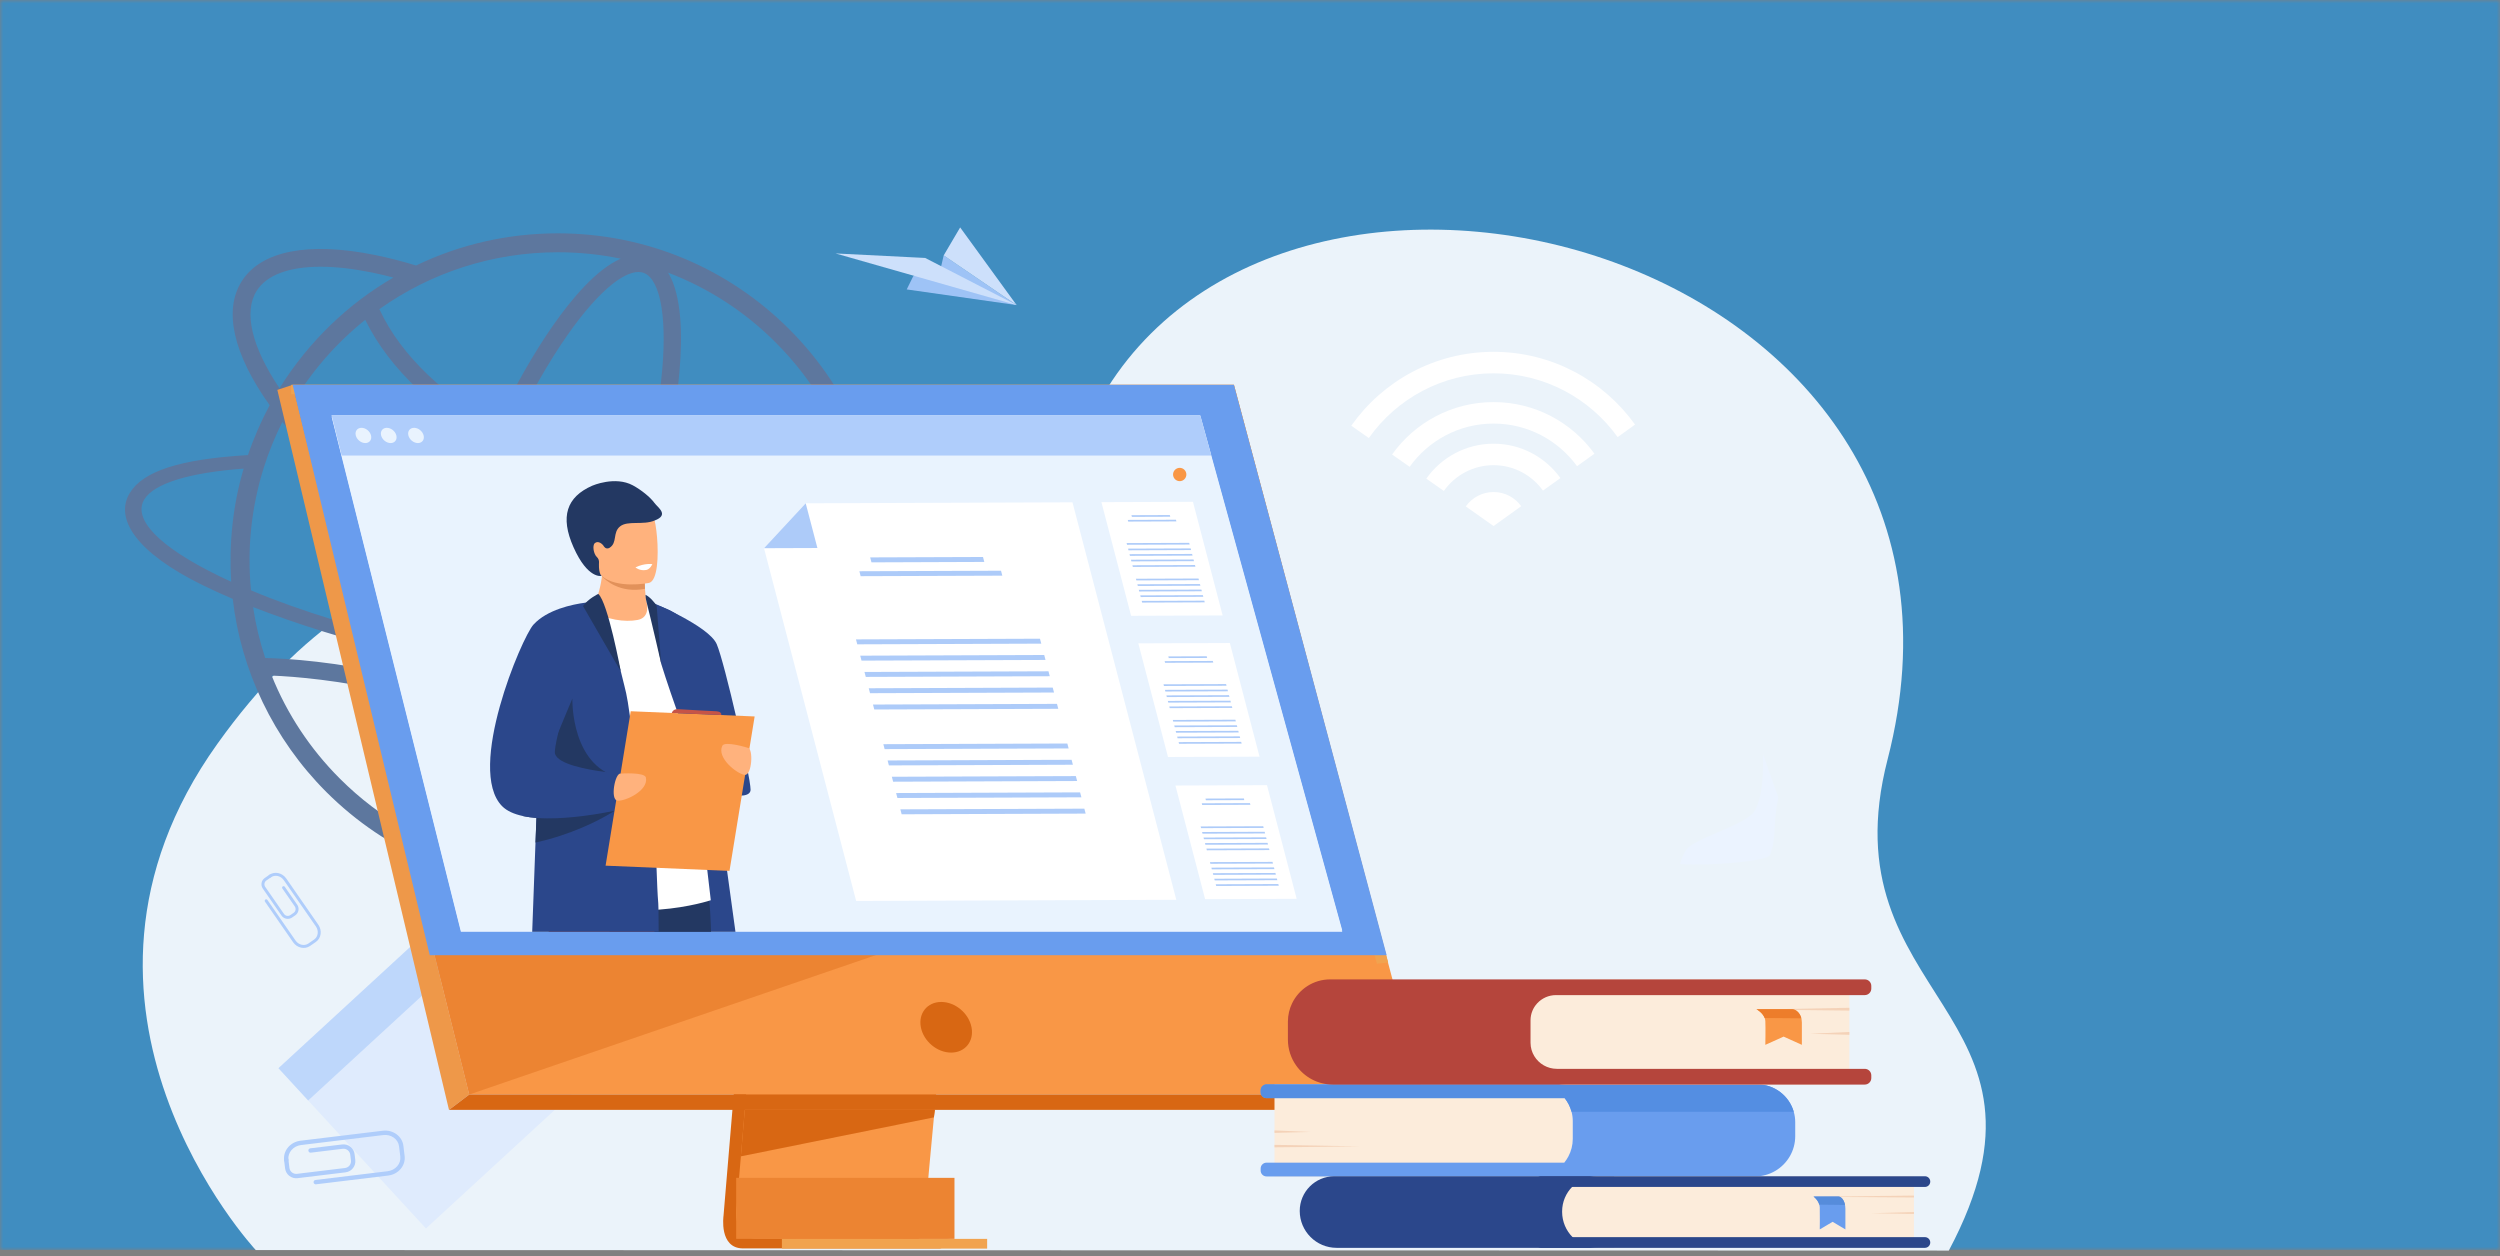 <svg width="400" height="201" viewBox="0 0 400 201" fill="none" xmlns="http://www.w3.org/2000/svg">
<rect x="0" y="0" width="400" height="201" fill="#808080" stroke="none"/>
<mask id="mask0" mask-type="alpha" maskUnits="userSpaceOnUse" x="0" y="0" width="400" height="200">
<rect width="400" height="200" fill="#C4C4C4"/>
</mask>
<g mask="url(#mask0)">
<rect opacity="0.5" width="400" height="200" fill="#009AFF"/>
</g>
<path d="M40.922 200.009C40.922 200.009 4.691 161.109 34.794 118.995C61.504 81.628 92.644 84.182 115.492 99.346C125.223 105.804 153.278 100.142 177.156 62.12C209.722 10.268 322.599 41.717 302.018 121.491C292.058 160.097 332.33 161.5 311.81 200.091L40.922 200.009Z" fill="#EBF3FA"/>
<path d="M70.195 147.314L93.793 172.954L68.153 196.552L44.555 170.912L70.195 147.314Z" fill="#DFEBFD"/>
<path d="M70.195 147.314L74.947 152.478L49.307 176.076L44.555 170.912L70.195 147.314Z" fill="#BED7FB"/>
<path d="M145.076 46.309L162.657 48.816L150.99 40.864L150.398 43.413L146.121 44.188L145.076 46.309Z" fill="#9EC3F6"/>
<path d="M162.658 48.816L148.028 41.272L133.688 40.551L162.658 48.816Z" fill="#CDE0FB"/>
<path d="M150.99 40.864L162.658 48.817L153.626 36.388L150.99 40.864Z" fill="#CDE0FB"/>
<path d="M243.39 80.993L238.969 84.167L234.523 81.027C235.507 79.641 237.136 78.725 238.969 78.725C240.79 78.725 242.406 79.618 243.39 80.993Z" fill="white"/>
<path d="M238.967 70.992C234.522 70.992 230.592 73.203 228.209 76.583L231.017 78.553C232.78 76.055 235.69 74.429 238.967 74.429C242.221 74.429 245.108 76.033 246.873 78.496L249.669 76.491C247.273 73.157 243.366 70.992 238.967 70.992Z" fill="white"/>
<path d="M238.968 56.292C229.563 56.292 221.245 60.967 216.205 68.115L219.011 70.086C223.433 63.831 230.731 59.73 238.968 59.73C247.138 59.73 254.39 63.762 258.824 69.937L261.607 67.932C256.554 60.887 248.295 56.292 238.968 56.292Z" fill="white"/>
<path d="M238.969 64.335C232.278 64.335 226.343 67.645 222.734 72.721L225.542 74.691C228.531 70.51 233.436 67.772 238.969 67.772C244.456 67.772 249.325 70.464 252.327 74.588L255.111 72.595C251.491 67.588 245.601 64.335 238.969 64.335Z" fill="white"/>
<path d="M124.122 124.574C121.397 127.309 118.394 129.685 115.151 131.686C107.292 125.942 98.895 121.025 90.146 117.045C91.349 114.841 92.534 112.514 93.692 110.084C101.699 111.145 109.397 111.782 116.426 111.946C118.261 111.999 120.041 111.999 121.769 111.986C126.249 111.933 130.237 111.667 133.654 111.189C131.26 116.147 128.057 120.64 124.122 124.574ZM74.298 136.717C77.947 134.803 81.613 130.411 84.436 126.364C85.893 124.277 87.348 121.967 88.785 119.473C97.068 123.224 105.033 127.833 112.515 133.202C100.182 139.792 86.293 140.538 74.298 136.717ZM43.467 108.095C47.263 108.248 54.3 108.823 63.288 110.869C63.931 111.015 64.574 111.169 65.217 111.325C64.754 114.024 64.412 116.602 64.202 119.025C63.803 123.617 63.774 128.912 65.055 132.692C61.157 130.497 57.582 127.782 54.374 124.574C49.592 119.793 45.912 114.193 43.467 108.095ZM66.464 105.048C66.195 106.247 65.947 107.429 65.719 108.592C65.115 108.446 64.51 108.301 63.904 108.164C53.673 105.835 45.995 105.361 42.436 105.281C41.555 102.626 40.907 99.91 40.496 97.138C47.467 99.819 55.312 102.391 66.464 105.048ZM34.9 92.086C25.475 87.487 21.168 83.048 23.096 79.897C24.651 77.345 30.314 75.617 38.981 74.979C37.234 80.875 36.626 87.006 36.987 93.07C36.269 92.751 35.578 92.419 34.9 92.086ZM45.175 67.522L45.177 67.518C51.269 75.134 60.249 82.919 70.741 89.67C69.253 94.198 67.984 98.648 66.96 102.913C58.261 100.808 48.149 97.831 40.164 94.453C39.502 87.831 40.223 81.128 42.211 74.806C42.983 72.354 44.007 69.827 45.175 67.522ZM41.069 46.536C42.672 43.99 46.256 42.677 51.287 42.677C53.694 42.677 56.433 42.978 59.444 43.589C60.587 43.821 61.754 44.093 62.942 44.406H62.945C55.761 48.561 49.434 54.574 44.724 62.112L44.721 62.115C40.275 55.513 38.938 49.916 41.069 46.536ZM89.255 40.363C92.672 40.363 96.032 40.707 99.317 41.39C95.442 43.077 91.487 47.77 88.484 52.075C85.41 56.48 82.341 61.872 79.443 67.908C71.621 63.656 64.232 57.141 60.7 49.464C68.946 43.6 78.864 40.363 89.255 40.363ZM124.122 54.813C130.519 61.209 134.762 68.892 136.908 76.927C125.539 77.758 115.121 77.496 105.809 76.149C107.287 70.111 108.282 64.431 108.718 59.414C109.2 53.874 109.142 47.311 106.895 43.618C113.403 46.118 119.215 49.891 124.122 54.813ZM102.372 78.407C101.093 83.219 99.518 88.23 97.683 93.29C96.975 95.24 96.243 97.16 95.49 99.042C88.596 96.511 81.279 92.89 74.086 88.419C74.457 87.332 74.841 86.242 75.237 85.15C76.942 80.448 78.793 75.924 80.733 71.686C87.523 74.978 94.877 77.101 102.372 78.407ZM102.984 43.659C104.497 44.207 105.265 46.378 105.643 48.103C106.24 50.828 106.348 54.657 105.955 59.174C105.525 64.118 104.535 69.734 103.061 75.712C95.816 74.466 88.576 72.411 81.91 69.176C84.751 63.251 87.755 57.967 90.759 53.662C93.353 49.944 95.89 47.074 98.095 45.365C99.246 44.473 100.795 43.519 102.151 43.519C102.439 43.519 102.719 43.562 102.984 43.659ZM58.439 51.173C62.403 59.294 70.042 65.985 78.262 70.423C76.271 74.762 74.374 79.394 72.63 84.204C72.304 85.101 71.988 85.995 71.679 86.888C61.261 80.107 52.441 72.326 46.655 64.796L46.653 64.792C49.707 59.584 53.685 54.984 58.439 51.173ZM75.856 104.901C73.758 104.469 71.69 104.018 69.658 103.55C70.615 99.57 71.79 95.421 73.162 91.192C80.293 95.576 87.545 99.141 94.412 101.672C93.55 103.729 92.665 105.734 91.762 107.675C86.546 106.926 81.21 105.999 75.856 104.901ZM87.601 115.919C81.343 113.223 74.909 110.994 68.411 109.274C68.64 108.095 68.891 106.896 69.164 105.677C70.971 106.088 72.804 106.486 74.659 106.868C80.089 107.979 85.506 108.922 90.808 109.685C89.758 111.858 88.686 113.94 87.601 115.919ZM69.936 134.781C68.423 134.232 67.655 132.062 67.278 130.336C66.681 127.61 66.573 123.783 66.966 119.266C67.164 116.981 67.484 114.553 67.913 112.012C74.113 113.664 80.253 115.789 86.231 118.35C84.885 120.672 83.523 122.825 82.161 124.777C79.567 128.496 77.03 131.365 74.825 133.074C73.429 134.155 71.449 135.329 69.936 134.781ZM134.73 108.822C131.182 109.461 126.755 109.833 121.584 109.886C113.559 109.984 104.344 109.35 94.633 108.07C95.45 106.292 96.251 104.463 97.033 102.594C100.046 103.602 102.971 104.401 105.76 104.967C108.955 105.615 111.872 105.935 114.474 105.935C120.576 105.935 124.946 104.174 127.104 100.747C127.46 100.184 127.75 99.584 127.974 98.952H124.864C124.811 99.047 124.756 99.14 124.699 99.231C123.096 101.777 119.513 103.092 114.482 103.091C112.075 103.091 109.335 102.79 106.325 102.179C103.7 101.646 100.948 100.899 98.111 99.957C98.86 98.084 99.588 96.175 100.291 94.236C102.186 89.009 103.809 83.827 105.122 78.851C115.761 80.42 126.878 80.466 137.555 79.662C138.23 82.937 138.571 86.289 138.571 89.694C138.571 96.327 137.282 102.76 134.73 108.822ZM147.239 100.248L143.184 100.155C144.487 101.843 144.78 103.399 143.968 104.715C143.158 106.057 141.217 107.161 138.32 107.998C140.513 102.162 141.617 96.008 141.617 89.694C141.617 76.038 136.303 62.672 126.276 52.673C116.57 42.967 103.45 37.333 89.255 37.333C81.284 37.333 73.582 39.1 66.577 42.477L66.57 42.481C64.318 41.794 62.125 41.23 60.008 40.802C49.325 38.634 41.743 40.132 38.663 45.02C35.733 49.67 37.328 56.67 43.144 64.832L43.142 64.837C41.842 67.237 40.592 70.085 39.672 72.812C28.745 73.464 22.896 75.387 20.77 78.869C18.297 82.924 21.674 88.364 32.481 93.655C33.969 94.386 35.565 95.104 37.239 95.822C38.534 107.198 43.716 118.223 52.221 126.728C57.033 131.527 62.629 135.303 68.864 137.948C87.962 146.004 110.73 142.231 126.276 126.728C130.955 122.049 134.664 116.599 137.282 110.564C142.612 109.461 146.122 107.733 147.518 105.447C148.488 103.864 148.369 102.11 147.239 100.248Z" fill="#5D779E"/>
<path d="M123.004 108.42L115.763 194.519C115.763 194.519 115.004 199.737 118.886 199.747C125.27 199.762 150.656 199.747 150.656 199.747C150.656 199.747 145.853 198.66 145.911 196.216C145.98 193.334 154.374 107.606 154.374 107.606L123.004 108.42Z" fill="#D86713"/>
<path d="M152.715 198.185C151.46 198.188 127.213 198.264 120.997 198.185C118.287 198.151 117.813 195.776 117.79 194.238C117.778 193.502 117.872 192.958 117.872 192.958L118.061 190.719L118.541 185.015L118.965 179.977L119.509 173.501L119.967 168.036L125.113 106.857L156.483 106.044C156.483 106.044 152.947 141.92 150.447 168.036C150.168 170.946 149.902 173.735 149.656 176.34C149.576 177.172 149.5 177.985 149.426 178.776C149.194 181.247 148.982 183.516 148.797 185.52C148.7 186.575 148.61 187.557 148.53 188.455C148.21 191.978 148.023 194.227 148.021 194.654C148.02 194.903 148.04 195.135 148.082 195.351C148.596 198.095 152.244 198.185 152.715 198.185Z" fill="#F99746"/>
<path d="M46.82 61.569L64.458 132.417L66.873 142.12L75.088 175.119H227.708L197.429 61.569H46.82Z" fill="#F99746"/>
<path d="M46.819 61.569L44.375 62.384L71.838 177.584L75.088 175.119L46.819 61.569Z" fill="#EE9849"/>
<path d="M71.838 177.584H223.519L227.706 175.119H75.088L71.838 177.584Z" fill="#D86713"/>
<path d="M125.104 199.779H157.944V198.219H125.104V199.779Z" fill="#F1A34F"/>
<path d="M220.314 154.195L195.55 63.07H46.576V61.569H197.429L222.11 153.993L220.314 154.195Z" fill="#F1A34F"/>
<path d="M149.596 177.583L149.427 178.776L118.541 185.015L118.965 179.977L119.167 177.583H149.596Z" fill="#D86713"/>
<path d="M117.791 198.219H152.716V188.455H117.791V198.219Z" fill="#EC8432"/>
<path d="M132.025 198.221C130.834 198.221 129.674 198.22 128.57 198.219H136.003C134.664 198.22 133.326 198.221 132.025 198.221Z" fill="#E78B37"/>
<path d="M75.088 175.119L66.873 142.12L142.131 152.132L75.088 175.119" fill="#EC8432"/>
<path d="M46.818 61.568H197.426L221.864 152.828H68.761L46.818 61.568Z" fill="#699DEE"/>
<path d="M155.443 164.363C155.008 162.126 152.841 160.312 150.603 160.312C148.365 160.312 146.903 162.126 147.338 164.363C147.773 166.602 149.941 168.416 152.178 168.416C154.416 168.416 155.879 166.602 155.443 164.363Z" fill="#D86713"/>
<path d="M214.762 148.873H73.747L57.776 85.255L56.553 80.377L55.508 76.216L54.672 72.884L53.059 66.458H192.042L192.138 66.811L193.812 72.884L194.731 76.216L195.878 80.377L197.224 85.255L214.762 148.873Z" fill="#E9F3FE"/>
<path d="M214.762 149.091H73.747L57.776 85.472L56.553 80.594L55.508 76.433L54.672 73.101L53.059 66.675H192.042L192.138 67.028L193.812 73.101L194.731 76.433L195.878 80.594L197.224 85.472L214.762 149.091Z" fill="#E9F3FE"/>
<path d="M193.812 72.884H54.672L53.059 66.457H191.989L192.14 66.81L193.812 72.884Z" fill="#AFCDFB"/>
<path d="M56.924 69.67C56.756 68.997 57.166 68.45 57.84 68.45C58.514 68.45 59.196 68.997 59.364 69.67C59.532 70.344 59.122 70.891 58.448 70.891C57.775 70.891 57.092 70.344 56.924 69.67Z" fill="#E9F3FE"/>
<path d="M60.977 69.67C60.809 68.997 61.219 68.45 61.893 68.45C62.566 68.45 63.249 68.997 63.417 69.67C63.584 70.344 63.175 70.891 62.501 70.891C61.827 70.891 61.145 70.344 60.977 69.67Z" fill="#E9F3FE"/>
<path d="M65.34 69.67C65.172 68.997 65.582 68.45 66.256 68.45C66.93 68.45 67.612 68.997 67.78 69.67C67.948 70.344 67.538 70.891 66.864 70.891C66.191 70.891 65.508 70.344 65.34 69.67Z" fill="#E9F3FE"/>
<path d="M117.674 149.091H103.73C103.597 148.001 103.479 146.849 103.373 145.647C103.186 143.492 103.043 141.173 102.937 138.762C102.912 138.205 102.89 137.644 102.869 137.078C102.842 136.359 102.819 135.631 102.798 134.9C102.764 133.658 102.738 132.402 102.718 131.138L102.717 131.134C102.693 129.523 102.681 127.9 102.677 126.285V126.284C102.676 125.88 102.676 125.476 102.676 125.075V125.074C102.676 124.694 102.677 124.318 102.678 123.941C102.69 120.463 102.743 117.051 102.817 113.879C102.977 106.858 103.237 101.01 103.376 98.198V98.197C103.431 97.043 103.468 96.401 103.468 96.401L103.472 96.403C103.503 96.407 103.715 96.446 104.047 96.526C104.292 96.587 104.602 96.667 104.954 96.775H104.955C105.273 96.871 105.625 96.99 105.994 97.131L105.998 97.132C106.626 97.374 107.303 97.682 107.939 98.069C107.949 98.075 107.959 98.079 107.968 98.084C109.01 98.731 109.95 99.587 110.379 100.719C110.747 101.68 111.609 106.845 112.65 113.705C112.679 113.9 112.708 114.097 112.738 114.296C113.289 117.939 113.884 122.026 114.482 126.2C115.115 130.622 115.748 135.14 116.331 139.325C116.826 142.915 117.287 146.261 117.674 149.091Z" fill="#2B478B"/>
<path d="M113.769 149.091H97.539C97.228 147.752 96.936 146.46 96.677 145.248C95.964 141.909 95.495 139.174 95.52 137.703C95.533 137.014 95.793 136.475 96.24 136.061C96.546 135.776 96.94 135.551 97.403 135.375C98.772 134.854 100.739 134.769 102.798 134.9C103.498 134.944 104.208 135.012 104.908 135.097C108.765 135.565 112.346 136.52 112.346 136.52C112.346 136.52 112.586 137.489 112.868 139.18C113.081 140.45 113.318 142.13 113.494 144.112C113.596 145.264 113.679 146.519 113.725 147.857C113.739 148.26 113.753 148.671 113.769 149.091Z" fill="#233862"/>
<path d="M106.274 137.723L106.112 138.895L105.326 144.589L105.193 145.561L104.705 149.091H87.791C87.66 146.758 87.538 144.484 87.515 142.502C87.513 142.283 87.512 142.067 87.512 141.856C87.512 138.872 87.774 136.66 88.629 136.1C89.599 135.468 92.815 135.641 96.24 136.061C96.582 136.101 96.926 136.147 97.269 136.193C99.266 136.461 101.263 136.793 102.87 137.078C103.703 137.227 104.431 137.363 104.997 137.471C105.796 137.625 106.274 137.723 106.274 137.723Z" fill="#C65447"/>
<path d="M87.512 99.337C87.512 99.337 96.804 93.329 103.469 96.402C104.531 96.891 105.742 98.258 106.61 99.214C109.019 101.869 113.726 144.037 113.726 144.037C113.726 144.037 100.363 148.563 87.512 142.502V99.337Z" fill="white"/>
<path d="M103.996 96.249C103.996 96.249 113.403 100.105 114.677 103.067C115.952 106.029 120.092 124.219 120.092 126.352C120.092 128.486 112.882 126.829 111.722 123.389C110.758 120.533 107.506 111.756 105.792 106.205L103.996 96.249Z" fill="#2B478B"/>
<path d="M102.043 99.187C99.989 99.589 96.972 99.16 94.764 97.705C95.761 95.323 96.17 93.442 96.315 92.226C96.324 92.161 96.33 92.098 96.336 92.038C96.402 91.407 96.393 90.979 96.362 90.783H101.671C101.671 90.783 103.122 91.446 103.122 91.905C103.122 92.151 103.125 92.385 103.129 92.609C103.139 93.22 103.164 93.752 103.196 94.211C103.297 95.7 103.468 96.402 103.468 96.402C103.468 96.402 104.116 98.78 102.043 99.187Z" fill="#FFB27D"/>
<path d="M103.196 94.211C99.174 94.987 96.839 92.789 96.316 92.226C96.241 92.145 96.203 92.097 96.203 92.097C96.246 92.075 96.29 92.057 96.337 92.038C97.834 91.431 101.232 91.913 103.129 92.609C103.14 93.22 103.164 93.752 103.196 94.211Z" fill="#E2915A"/>
<path d="M95.002 89.91C95.721 93.778 100.713 93.651 102.87 93.408C103.477 93.341 103.859 93.263 103.859 93.263C104.543 93.08 104.925 92.002 105.102 90.59C105.455 87.795 105.01 83.693 104.538 82.643C103.827 81.065 102.489 79.357 97.462 80.589C92.434 81.822 94.08 84.953 95.002 89.91Z" fill="#FFB27D"/>
<path d="M104.723 80.485C104.036 79.534 102.58 78.372 101.257 77.656C98.415 76.119 94.777 77.705 94.761 77.711C90.656 79.517 89.584 82.658 91.76 87.551C94.062 92.725 96.254 92.143 96.254 92.143C96.254 92.143 95.789 91.854 95.831 90.241C95.833 90.15 95.837 90.073 95.841 90.007C95.862 89.676 95.746 89.345 95.499 89.124C94.989 88.669 94.74 87.293 95.167 86.909C95.682 86.447 96.406 87.009 96.637 87.441C96.839 87.746 97.201 87.853 97.538 87.639C98.816 86.832 97.986 85.216 99.207 84.228C100.428 83.239 102.906 84.069 104.738 83.281C107.136 82.388 105.241 81.202 104.723 80.485Z" fill="#233862"/>
<path d="M105.385 149.091H85.152C85.297 144.895 85.483 139.886 85.678 134.814C85.728 133.499 85.781 132.179 85.832 130.869C85.855 130.314 85.875 129.762 85.897 129.21C86.344 117.947 86.788 107.776 86.881 107.229C87.094 105.989 87.294 104.934 87.512 104.017C88.147 101.349 88.937 99.886 90.66 98.627C90.828 98.5 92.206 97.806 93.419 97.201C94.411 96.709 95.293 96.278 95.32 96.267V96.266H95.321C95.521 96.362 95.742 96.642 95.976 97.057C96.209 97.47 96.454 98.022 96.706 98.666C97.63 101.042 98.629 104.677 99.323 107.392L99.325 107.401L99.327 107.406V107.407C99.774 109.16 100.094 110.525 100.186 110.917C100.341 111.578 100.545 112.858 100.787 114.59V114.595C101.114 116.959 101.504 120.164 101.917 123.804V123.805C101.96 124.179 102.002 124.557 102.045 124.938C102.093 125.374 102.143 125.816 102.193 126.261V126.263C102.209 126.406 102.224 126.55 102.239 126.693V126.694C102.398 128.136 102.559 129.621 102.718 131.134L102.719 131.138C102.855 132.385 104.746 133.288 104.877 134.558C104.886 134.65 104.896 134.837 104.908 135.097C104.933 135.634 104.962 136.486 104.997 137.471C105.012 137.909 105.027 138.375 105.045 138.85C105.119 140.962 105.21 143.275 105.313 144.388C105.318 144.441 105.323 144.508 105.326 144.589C105.339 144.811 105.348 145.138 105.357 145.549C105.374 146.421 105.382 147.669 105.385 149.091Z" fill="#2B478B"/>
<path d="M91.582 111.769C91.576 111.795 91.26 123.157 99.807 124.538C108.355 125.919 102.676 126.284 102.676 126.284C102.676 126.284 86.593 125.6 86.328 125.176C86.062 124.751 91.582 111.769 91.582 111.769Z" fill="#233862"/>
<path d="M98.805 129.416C98.805 129.416 98.644 129.53 98.337 129.729L98.32 129.738C97.017 130.57 93.146 132.84 87.511 134.361C86.92 134.521 86.308 134.674 85.678 134.813C85.728 133.499 85.78 132.179 85.831 130.869C85.087 130.811 84.374 130.717 83.713 130.576C83.735 130.403 83.759 130.23 83.781 130.056C84.498 129.762 85.21 129.479 85.897 129.21C86.457 128.991 86.998 128.783 87.511 128.591C89.826 127.712 91.542 127.116 91.542 127.116L98.394 129.285L98.805 129.416Z" fill="#233862"/>
<path d="M100.617 129.226C100.617 129.226 99.737 129.446 98.335 129.729L98.321 129.732C95.736 130.25 91.391 130.979 87.51 130.94C86.938 130.933 86.375 130.912 85.83 130.869C85.086 130.811 84.374 130.716 83.712 130.576C82.293 130.276 81.105 129.77 80.328 128.977C74.555 123.097 83.478 101.992 85.355 99.938C87.545 97.541 91.543 96.7 93.751 96.412C93.843 96.4 93.931 96.388 94.017 96.377C94.793 96.285 95.291 96.266 95.319 96.264H95.32C95.32 96.264 95.147 96.822 94.857 97.765C94.744 98.13 94.614 98.554 94.47 99.027C93.115 103.467 90.498 112.194 89.345 117.116C88.922 118.917 88.696 120.208 88.799 120.594C89.249 122.274 93.914 123.139 96.869 123.521C98.102 123.68 99.037 123.755 99.246 123.772C99.261 123.772 99.275 123.773 99.29 123.775L99.461 124.476L99.87 126.157L100.272 127.808L100.617 129.226Z" fill="#2B478B"/>
<path d="M116.72 139.343L96.893 138.507L100.915 113.798L120.743 114.633L116.72 139.343Z" fill="#F99746"/>
<path d="M99.291 123.775C99.291 123.775 103.151 123.506 103.344 124.406C103.796 126.503 100.026 128.225 98.805 128.107C97.584 127.99 98.403 123.635 99.291 123.775Z" fill="#FFB27D"/>
<path d="M119.658 119.651C119.658 119.651 115.965 118.496 115.569 119.327C114.644 121.263 117.913 123.81 119.129 123.978C120.344 124.145 120.554 119.72 119.658 119.651Z" fill="#FFB27D"/>
<path d="M95.721 95.025C95.721 95.025 94.097 95.797 93.283 96.966C93.283 96.966 99.353 107.504 99.326 107.405C99.298 107.306 97.274 96.374 95.721 95.025Z" fill="#233862"/>
<path d="M103.281 95.173C103.816 95.374 104.841 96.424 105.072 97.005L105.794 106.205C105.794 106.205 104.253 99.454 103.469 96.402C103.27 95.626 103.306 95.391 103.281 95.173Z" fill="#233862"/>
<path d="M107.488 114.075C107.488 114.075 107.645 113.389 108.548 113.468C109.45 113.548 114.52 113.798 114.52 113.798C114.52 113.798 115.498 113.782 115.408 114.408L107.488 114.075Z" fill="#C65447"/>
<path d="M101.672 90.783C101.672 90.783 102.33 91.383 103.392 91.196C104.022 91.087 104.374 90.268 104.374 90.268C104.374 90.268 103.164 90.05 101.672 90.783Z" fill="white"/>
<path d="M195.622 98.472L180.977 98.527L176.227 80.344L190.873 80.29L195.622 98.472Z" fill="white"/>
<path d="M187.243 82.678L181.102 82.701L181.031 82.432L187.172 82.409L187.243 82.678Z" fill="#ADCBF9"/>
<path d="M188.223 83.425L180.512 83.454L180.443 83.185L188.153 83.157L188.223 83.425Z" fill="#ADCBF9"/>
<path d="M190.342 87.128L180.327 87.164L180.258 86.895L190.272 86.858L190.342 87.128Z" fill="#ADCBF9"/>
<path d="M190.574 88.012L180.558 88.05L180.488 87.782L190.503 87.744L190.574 88.012Z" fill="#ADCBF9"/>
<path d="M190.806 88.9L180.792 88.936L180.721 88.668L190.736 88.63L190.806 88.9Z" fill="#ADCBF9"/>
<path d="M191.037 89.787L181.022 89.824L180.951 89.555L190.966 89.518L191.037 89.787Z" fill="#ADCBF9"/>
<path d="M191.269 90.672L181.253 90.709L181.184 90.44L191.198 90.403L191.269 90.672Z" fill="#ADCBF9"/>
<path d="M191.833 92.83L181.817 92.867L181.748 92.599L191.762 92.561L191.833 92.83Z" fill="#ADCBF9"/>
<path d="M192.064 93.716L182.05 93.754L181.979 93.485L191.994 93.447L192.064 93.716Z" fill="#ADCBF9"/>
<path d="M192.294 94.604L182.279 94.641L182.209 94.372L192.223 94.334L192.294 94.604Z" fill="#ADCBF9"/>
<path d="M192.527 95.489L182.512 95.527L182.441 95.257L192.456 95.221L192.527 95.489Z" fill="#ADCBF9"/>
<path d="M192.758 96.376L182.744 96.413L182.674 96.144L192.689 96.107L192.758 96.376Z" fill="#ADCBF9"/>
<path d="M201.526 121.066L186.88 121.119L182.131 102.937L196.776 102.883L201.526 121.066Z" fill="white"/>
<path d="M193.143 105.272L187.002 105.296L186.932 105.026L193.074 105.004L193.143 105.272Z" fill="#ADCBF9"/>
<path d="M194.123 106.02L186.413 106.049L186.344 105.78L194.054 105.751L194.123 106.02Z" fill="#ADCBF9"/>
<path d="M196.244 109.72L186.23 109.757L186.158 109.488L196.174 109.451L196.244 109.72Z" fill="#ADCBF9"/>
<path d="M196.474 110.607L186.459 110.644L186.389 110.375L196.404 110.338L196.474 110.607Z" fill="#ADCBF9"/>
<path d="M196.705 111.494L186.691 111.531L186.621 111.262L196.636 111.225L196.705 111.494Z" fill="#ADCBF9"/>
<path d="M196.939 112.38L186.924 112.417L186.854 112.148L196.869 112.111L196.939 112.38Z" fill="#ADCBF9"/>
<path d="M197.169 113.267L187.154 113.304L187.084 113.035L197.098 112.998L197.169 113.267Z" fill="#ADCBF9"/>
<path d="M197.734 115.424L187.718 115.461L187.648 115.192L197.663 115.155L197.734 115.424Z" fill="#ADCBF9"/>
<path d="M197.965 116.31L187.951 116.348L187.881 116.078L197.895 116.042L197.965 116.31Z" fill="#ADCBF9"/>
<path d="M198.197 117.197L188.183 117.234L188.111 116.965L198.127 116.928L198.197 117.197Z" fill="#ADCBF9"/>
<path d="M198.429 118.084L188.414 118.12L188.344 117.852L198.357 117.815L198.429 118.084Z" fill="#ADCBF9"/>
<path d="M198.66 118.971L188.645 119.007L188.576 118.739L198.589 118.701L198.66 118.971Z" fill="#ADCBF9"/>
<path d="M207.466 143.812L192.82 143.866L188.07 125.684L202.717 125.629L207.466 143.812Z" fill="white"/>
<path d="M199.083 128.019L192.943 128.041L192.871 127.772L199.013 127.749L199.083 128.019Z" fill="#ADCBF9"/>
<path d="M200.064 128.766L192.355 128.795L192.283 128.525L199.994 128.497L200.064 128.766Z" fill="#ADCBF9"/>
<path d="M202.185 132.466L192.171 132.503L192.1 132.234L202.115 132.197L202.185 132.466Z" fill="#ADCBF9"/>
<path d="M202.417 133.353L192.401 133.39L192.332 133.12L202.346 133.084L202.417 133.353Z" fill="#ADCBF9"/>
<path d="M202.65 134.239L192.635 134.276L192.564 134.007L202.579 133.97L202.65 134.239Z" fill="#ADCBF9"/>
<path d="M202.88 135.125L192.867 135.163L192.795 134.893L202.811 134.857L202.88 135.125Z" fill="#ADCBF9"/>
<path d="M203.11 136.013L193.096 136.049L193.025 135.781L203.04 135.743L203.11 136.013Z" fill="#ADCBF9"/>
<path d="M203.673 138.171L193.66 138.207L193.588 137.938L203.603 137.901L203.673 138.171Z" fill="#ADCBF9"/>
<path d="M203.907 139.056L193.892 139.094L193.822 138.824L203.836 138.787L203.907 139.056Z" fill="#ADCBF9"/>
<path d="M204.138 139.943L194.124 139.98L194.053 139.711L204.068 139.674L204.138 139.943Z" fill="#ADCBF9"/>
<path d="M204.369 140.83L194.354 140.866L194.283 140.598L204.298 140.56L204.369 140.83Z" fill="#ADCBF9"/>
<path d="M204.602 141.716L194.587 141.753L194.518 141.484L204.531 141.447L204.602 141.716Z" fill="#ADCBF9"/>
<path d="M188.208 143.966L136.985 144.154L122.242 87.714L128.915 80.528L171.597 80.371L188.208 143.966Z" fill="white"/>
<path d="M157.487 89.909L139.434 89.976L139.227 89.184L157.28 89.118L157.487 89.909Z" fill="#ADCBF9"/>
<path d="M160.37 92.106L137.704 92.189L137.498 91.399L160.163 91.315L160.37 92.106Z" fill="#ADCBF9"/>
<path d="M166.603 102.984L137.162 103.092L136.955 102.302L166.396 102.193L166.603 102.984Z" fill="#ADCBF9"/>
<path d="M167.282 105.591L137.842 105.699L137.635 104.908L167.075 104.799L167.282 105.591Z" fill="#ADCBF9"/>
<path d="M167.963 108.196L138.523 108.306L138.316 107.514L167.756 107.406L167.963 108.196Z" fill="#ADCBF9"/>
<path d="M168.645 110.803L139.204 110.911L138.998 110.121L168.437 110.012L168.645 110.803Z" fill="#ADCBF9"/>
<path d="M169.324 113.409L139.884 113.518L139.678 112.727L169.118 112.618L169.324 113.409Z" fill="#ADCBF9"/>
<path d="M170.981 119.751L141.54 119.859L141.334 119.069L170.774 118.96L170.981 119.751Z" fill="#ADCBF9"/>
<path d="M171.662 122.358L142.222 122.466L142.016 121.675L171.456 121.566L171.662 122.358Z" fill="#ADCBF9"/>
<path d="M172.342 124.963L142.901 125.073L142.695 124.281L172.136 124.173L172.342 124.963Z" fill="#ADCBF9"/>
<path d="M173.024 127.57L143.584 127.678L143.377 126.887L172.817 126.779L173.024 127.57Z" fill="#ADCBF9"/>
<path d="M173.703 130.176L144.264 130.285L144.057 129.494L173.497 129.385L173.703 130.176Z" fill="#ADCBF9"/>
<path d="M122.242 87.713L130.784 87.682L128.914 80.528L122.242 87.713Z" fill="#ADCBF9"/>
<path d="M245.619 188.23H203.918V173.501H245.753C249.005 173.501 251.642 176.138 251.642 179.39V182.207C251.642 185.533 248.945 188.23 245.619 188.23Z" fill="#FCECDB"/>
<path d="M287.236 179.561V181.776C287.236 182.961 286.919 184.069 286.361 185.023C285.243 186.94 283.164 188.23 280.783 188.23H202.641C202.124 188.23 201.705 187.81 201.705 187.294V186.962C201.705 186.446 202.124 186.027 202.641 186.027H250.276C250.531 185.716 250.756 185.38 250.943 185.023C251.391 184.182 251.643 183.224 251.643 182.207V179.39C251.643 178.872 251.576 178.369 251.45 177.891C251.236 177.081 250.856 176.338 250.346 175.704H202.641C202.124 175.704 201.705 175.286 201.705 174.768V174.437C201.705 173.92 202.124 173.501 202.641 173.501H281.177C283.946 173.501 286.279 175.356 287.003 177.891C287.156 178.422 287.236 178.982 287.236 179.561Z" fill="#699DEE"/>
<path d="M287.004 177.891H251.45C251.236 177.081 250.856 176.338 250.346 175.704H202.642C202.124 175.704 201.705 175.286 201.705 174.768V174.437C201.705 173.92 202.124 173.501 202.642 173.501H281.177C283.945 173.501 286.279 175.356 287.004 177.891Z" fill="#548EE2"/>
<path d="M203.918 180.865L209.704 181.113L203.918 181.262V180.865Z" fill="#F4D2B8"/>
<path d="M203.918 183.176L217.683 183.424L203.918 183.573V183.176Z" fill="#F4D2B8"/>
<path d="M213.865 199.655H258.256V188.199H213.504C210.44 188.199 207.957 190.683 207.957 193.747C207.957 197.009 210.601 199.655 213.865 199.655Z" fill="#2B478B"/>
<path d="M255.708 199.655H306.231V188.198H255.58C252.465 188.198 249.939 190.723 249.939 193.839V193.886C249.939 197.072 252.523 199.655 255.708 199.655Z" fill="#FCECDB"/>
<path d="M246.567 199.655H307.986C308.459 199.655 308.842 199.271 308.842 198.798C308.842 198.324 308.459 197.941 307.986 197.941H246.567C246.092 197.941 245.709 198.324 245.709 198.798C245.709 199.271 246.092 199.655 246.567 199.655Z" fill="#2B478B"/>
<path d="M246.567 189.912H307.986C308.459 189.912 308.842 189.529 308.842 189.055C308.842 188.582 308.459 188.198 307.986 188.198H246.567C246.092 188.198 245.709 188.582 245.709 189.055C245.709 189.529 246.092 189.912 246.567 189.912Z" fill="#2B478B"/>
<path d="M306.231 193.927L299.406 194.119L306.231 194.235V193.927Z" fill="#F4D2B8"/>
<path d="M306.231 191.29L289.994 191.483L306.231 191.599V191.29Z" fill="#F4D2B8"/>
<path d="M290.162 191.444C290.162 191.444 290.858 191.937 291.089 192.746C291.128 192.887 291.155 193.039 291.161 193.198C291.199 194.274 291.161 196.707 291.161 196.707L293.214 195.49L295.263 196.707V193.409C295.263 192.785 295.086 192.179 294.76 191.782C294.603 191.589 294.41 191.444 294.192 191.444H290.162Z" fill="#699DEE"/>
<path d="M290.162 191.444C290.162 191.444 290.858 191.937 291.088 192.746L295.204 192.794C295.204 192.794 295.044 191.635 294.193 191.444H290.162Z" fill="#568CDB"/>
<path d="M250.541 173.532H295.898V156.701H250.393C246.761 156.701 243.816 159.645 243.816 163.278V166.806C243.816 170.521 246.828 173.532 250.541 173.532Z" fill="#FCECDB"/>
<path d="M244.885 163.231V166.854C244.895 168.401 245.751 169.743 247.01 170.461C247.63 170.813 248.345 171.014 249.107 171.014H298.362C298.94 171.014 299.408 171.482 299.408 172.059V172.487C299.408 173.064 298.94 173.532 298.362 173.532H213.272C210.83 173.532 208.673 172.318 207.37 170.461C206.549 169.29 206.064 167.865 206.064 166.325V163.468C206.064 162.412 206.306 161.414 206.737 160.525C207.832 158.261 210.148 156.701 212.831 156.701H298.362C298.94 156.701 299.408 157.168 299.408 157.745V158.173C299.408 158.749 298.94 159.217 298.362 159.217H248.957C247.776 159.217 246.707 159.721 245.959 160.525C245.299 161.237 244.89 162.186 244.885 163.231Z" fill="#B5453C"/>
<path d="M295.899 165.117L289.584 165.399L295.899 165.57V165.117Z" fill="#F4D2B8"/>
<path d="M295.898 161.243L280.875 161.526L295.898 161.696V161.243Z" fill="#F4D2B8"/>
<path d="M281.029 161.47C281.029 161.47 282.022 162.003 282.349 162.881C282.407 163.034 282.444 163.198 282.453 163.371C282.507 164.537 282.453 167.175 282.453 167.175L285.379 165.856L288.299 167.175V163.6C288.299 162.924 288.049 162.266 287.582 161.835C287.357 161.627 287.084 161.47 286.775 161.47H281.029Z" fill="#F99746"/>
<path d="M281.029 161.47C281.029 161.47 282.02 162.004 282.349 162.881L288.214 162.933C288.214 162.933 287.983 161.677 286.773 161.47H281.029Z" fill="#ED7D2B"/>
<path d="M268.82 138.25C273.912 138.588 282.86 137.75 283.201 136.809C284.375 133.553 283.546 132.542 284.526 127.558L282.07 120.644C282.07 120.644 282.477 128.344 280.205 130.369C277.937 132.394 270.909 134.278 269.805 135.97C269.272 136.782 268.923 137.596 268.82 138.25Z" fill="#EBF3FF"/>
<path d="M47.25 146.446L46.735 146.803C46.185 147.185 45.427 147.047 45.045 146.497L42.048 142.172C41.666 141.622 41.804 140.864 42.354 140.483L43.092 139.971C43.2 139.896 43.348 139.923 43.423 140.031C43.498 140.139 43.471 140.286 43.363 140.361L42.625 140.873C42.29 141.105 42.206 141.567 42.438 141.902L45.436 146.226C45.668 146.561 46.129 146.645 46.464 146.413L46.98 146.056C47.315 145.824 47.398 145.362 47.166 145.027L45.176 142.156C45.102 142.048 45.128 141.9 45.236 141.826C45.344 141.751 45.492 141.777 45.567 141.886L47.557 144.756C47.938 145.306 47.801 146.064 47.25 146.446Z" fill="#AFCDFB"/>
<path d="M50.536 150.711L49.612 151.351C48.754 151.946 47.538 151.682 46.901 150.763L42.394 144.261C42.319 144.153 42.346 144.005 42.454 143.93C42.562 143.856 42.71 143.883 42.784 143.99L47.291 150.492C47.779 151.196 48.699 151.406 49.341 150.961L50.265 150.321C50.908 149.875 51.033 148.94 50.546 148.236L45.412 140.831C44.925 140.126 44.005 139.916 43.362 140.361C43.255 140.437 43.106 140.41 43.032 140.301C42.957 140.194 42.984 140.046 43.092 139.971C43.95 139.376 45.166 139.64 45.803 140.56L50.936 147.965C51.573 148.884 51.394 150.117 50.536 150.711Z" fill="#AFCDFB"/>
<path d="M56.735 184.671L56.846 185.587C56.965 186.565 56.266 187.457 55.288 187.575L47.603 188.508C46.626 188.626 45.734 187.927 45.615 186.95L45.456 185.638C45.432 185.446 45.569 185.272 45.761 185.248C45.952 185.226 46.127 185.362 46.15 185.553L46.309 186.865C46.381 187.461 46.924 187.886 47.519 187.814L55.204 186.881C55.799 186.809 56.225 186.266 56.152 185.671L56.041 184.755C55.969 184.16 55.426 183.735 54.831 183.807L49.73 184.426C49.538 184.449 49.364 184.312 49.34 184.121C49.317 183.929 49.454 183.755 49.645 183.731L54.747 183.113C55.725 182.994 56.617 183.693 56.735 184.671Z" fill="#AFCDFB"/>
<path d="M64.541 183.321L64.741 184.964C64.926 186.488 63.747 187.889 62.114 188.088L50.56 189.49C50.369 189.514 50.194 189.376 50.171 189.185C50.148 188.993 50.284 188.819 50.476 188.795L62.03 187.393C63.281 187.242 64.185 186.19 64.047 185.048L63.847 183.406C63.709 182.264 62.579 181.459 61.328 181.61L48.167 183.208C46.917 183.36 46.012 184.412 46.151 185.553C46.174 185.745 46.037 185.919 45.846 185.943C45.654 185.966 45.48 185.829 45.457 185.638C45.272 184.114 46.45 182.712 48.083 182.514L61.244 180.917C62.877 180.718 64.356 181.797 64.541 183.321Z" fill="#AFCDFB"/>
<path d="M187.689 75.921C187.689 75.333 188.166 74.855 188.754 74.855C189.343 74.855 189.819 75.333 189.819 75.921C189.819 76.509 189.343 76.986 188.754 76.986C188.166 76.986 187.689 76.509 187.689 75.921Z" fill="#F99746"/>
</svg>
